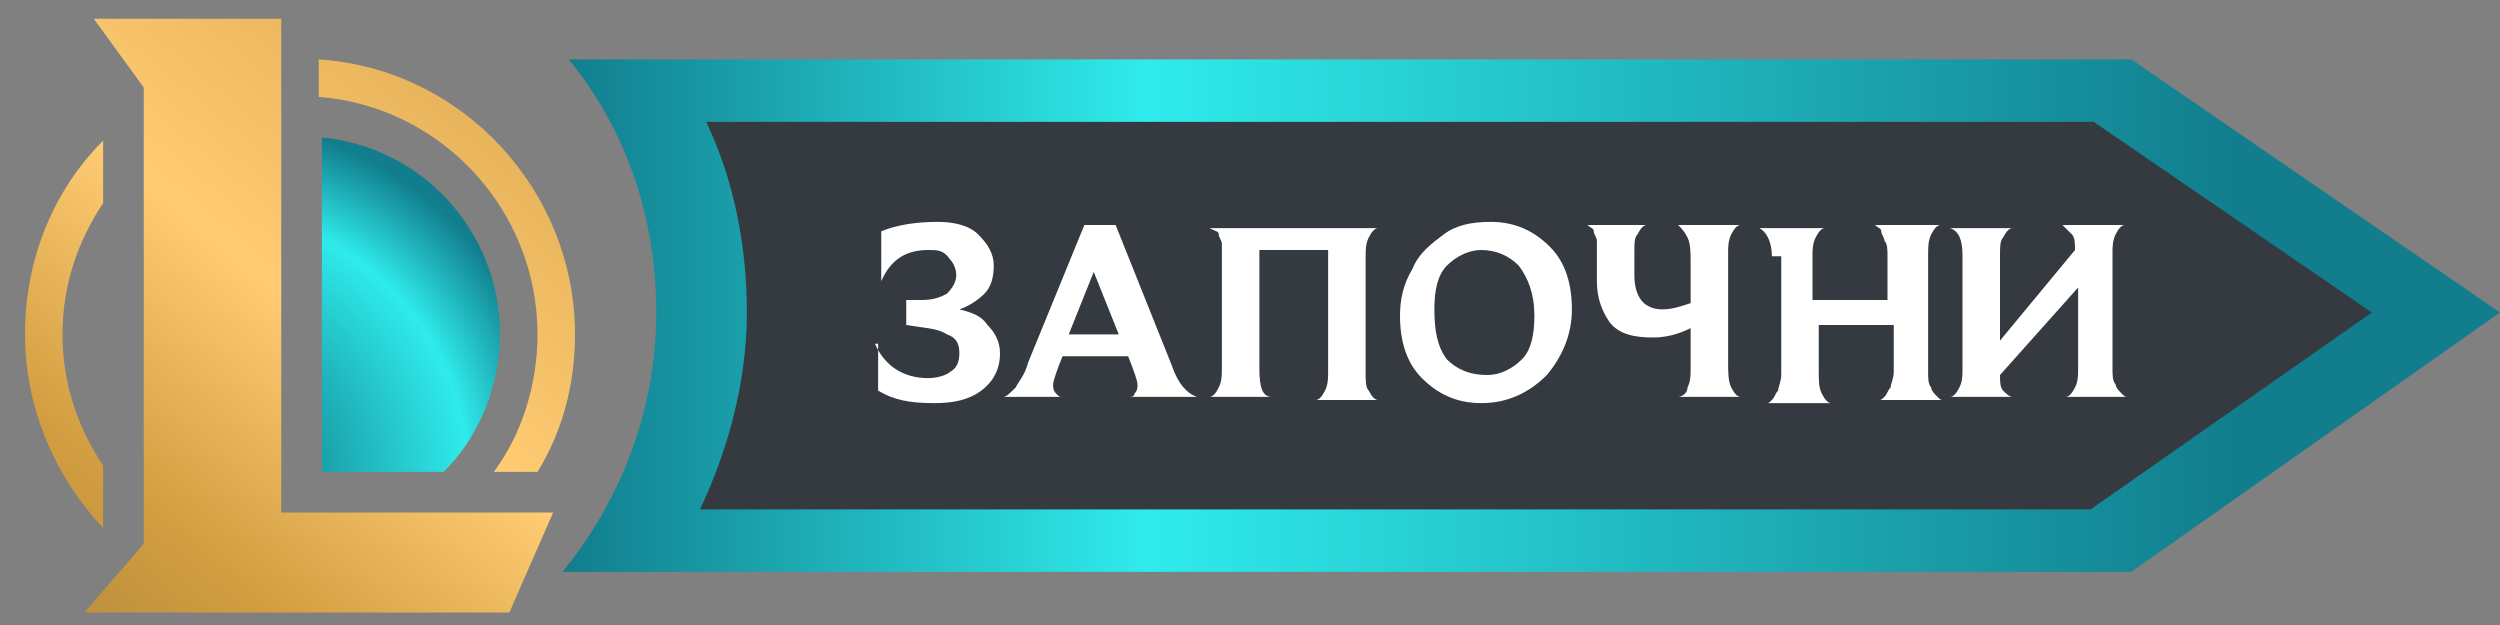 <?xml version="1.0" encoding="utf-8"?>
<!-- Generator: Adobe Illustrator 26.0.0, SVG Export Plug-In . SVG Version: 6.00 Build 0)  -->
<svg version="1.1" id="katman_1" xmlns="http://www.w3.org/2000/svg" xmlns:xlink="http://www.w3.org/1999/xlink" x="0px" y="0px"
	 viewBox="0 0 80 20" style="enable-background:new 0 0 80 20;" xml:space="preserve">
<rect x="0" y="0" width="80" height="20" fill="#808080" stroke="none"/>
<style type="text/css">
	.st0{fill:url(#SVGID_1_);}
	.st1{fill:url(#SVGID_00000134928653442886018360000005325543031658641557_);}
	.st2{fill:url(#SVGID_00000043417104647834298970000004842342746624985784_);}
	.st3{fill:url(#SVGID_00000116937552619089277340000010461054689532272029_);}
	.st4{fill:#343A40;}
	.st5{fill:url(#SVGID_00000107564690167791619630000004227343870973136562_);}
	.st6{enable-background:new    ;}
	.st7{fill:#FFFFFF;}
</style>
<linearGradient id="SVGID_1_" gradientUnits="userSpaceOnUse" x1="0.485" y1="166.95" x2="17.966" y2="145.973" gradientTransform="matrix(1 0 0 1 0 -145.852)">
	<stop  offset="0" style="stop-color:#AF893D"/>
	<stop  offset="0.234" style="stop-color:#D29D40"/>
	<stop  offset="0.531" style="stop-color:#FFCC74"/>
	<stop  offset="0.823" style="stop-color:#E8B55D"/>
</linearGradient>
<path class="st0" d="M9,0.6H3l1.6,2.2v14.6l-1.9,2.2h13.6l1.4-3.2H9V0.6z"/>
<linearGradient id="SVGID_00000033338945068682367660000016153822174870230942_" gradientUnits="userSpaceOnUse" x1="-2.981" y1="164.062" x2="14.5" y2="143.085" gradientTransform="matrix(1 0 0 1 0 -145.852)">
	<stop  offset="0" style="stop-color:#AF893D"/>
	<stop  offset="0.234" style="stop-color:#D29D40"/>
	<stop  offset="0.531" style="stop-color:#FFCC74"/>
	<stop  offset="0.823" style="stop-color:#E8B55D"/>
</linearGradient>
<path style="fill:url(#SVGID_00000033338945068682367660000016153822174870230942_);" d="M3.3,4.5c-1.6,1.6-2.5,3.8-2.5,6.2
	s1,4.6,2.5,6.2l0,0v-2C2.5,13.7,2,12.3,2,10.7s0.5-3,1.3-4.2V4.5z"/>
<linearGradient id="SVGID_00000013157700796886550250000000735193827374395310_" gradientUnits="userSpaceOnUse" x1="2.088" y1="168.286" x2="19.569" y2="147.309" gradientTransform="matrix(1 0 0 1 0 -145.852)">
	<stop  offset="0" style="stop-color:#AF893D"/>
	<stop  offset="0.234" style="stop-color:#D29D40"/>
	<stop  offset="0.531" style="stop-color:#FFCC74"/>
	<stop  offset="0.823" style="stop-color:#E8B55D"/>
</linearGradient>
<path style="fill:url(#SVGID_00000013157700796886550250000000735193827374395310_);" d="M15.8,15.1c0.9-1.2,1.4-2.8,1.4-4.4
	c0-4-3.1-7.3-7-7.6V1.9c4.6,0.3,8.2,4.2,8.2,8.8c0,1.6-0.4,3.1-1.2,4.4H15.8z"/>
<radialGradient id="SVGID_00000044888110853539549890000017139843320482260902_" cx="-355.66" cy="-143.847" r="1" gradientTransform="matrix(8.865 -9.815 9.815 8.865 4571.227 -2200.422)" gradientUnits="userSpaceOnUse">
	<stop  offset="0.119" style="stop-color:#117D8D"/>
	<stop  offset="0.642" style="stop-color:#2FEBEB"/>
	<stop  offset="0.866" style="stop-color:#117D8D"/>
</radialGradient>
<path style="fill:url(#SVGID_00000044888110853539549890000017139843320482260902_);" d="M14.2,15.1c1.1-1.1,1.8-2.7,1.8-4.4
	c0-3.3-2.5-6-5.7-6.3v10.7H14.2z"/>
<g>
	<polygon class="st4" points="21,3 67.3,3 77.1,9.4 67.5,16.9 21.9,16.9 	"/>
	
		<linearGradient id="SVGID_00000061435385319719874770000002727311397813534375_" gradientUnits="userSpaceOnUse" x1="18" y1="88.1" x2="80" y2="88.1" gradientTransform="matrix(1 0 0 1 0 -78)">
		<stop  offset="0" style="stop-color:#117D8D"/>
		<stop  offset="0.302" style="stop-color:#2FEBEB"/>
		<stop  offset="0.866" style="stop-color:#117D8D"/>
	</linearGradient>
	<path style="fill:url(#SVGID_00000061435385319719874770000002727311397813534375_);" d="M67,3.9l8.9,6.1l-9,6.3H22.4
		c0.9-1.9,1.5-4.1,1.5-6.3c0-2.1-0.4-4.2-1.3-6.1L67,3.9 M68.2,1.9h-50c1.8,2.2,2.8,5,2.8,8.1c0,3.2-1.2,6.1-3,8.3h50.2L80,10
		L68.2,1.9L68.2,1.9z"/>
</g>
<g class="st6">
	<path class="st7" d="M28,11c0.3,0.7,0.9,1.1,1.7,1.1c0.3,0,0.6-0.1,0.7-0.2c0.2-0.1,0.3-0.3,0.3-0.6c0-0.3-0.1-0.5-0.4-0.6
		c-0.3-0.2-0.7-0.2-1.3-0.3V9.6h0.5c0.4,0,0.6-0.1,0.8-0.2c0.2-0.2,0.3-0.4,0.3-0.6c0-0.2-0.1-0.4-0.2-0.5C30.2,8,30,8,29.7,8
		C29,8,28.5,8.3,28.2,9V7.4c0.5-0.2,1.1-0.3,1.8-0.3c0.5,0,1,0.1,1.3,0.4s0.5,0.6,0.5,1c0,0.4-0.1,0.7-0.3,0.9
		c-0.2,0.2-0.5,0.4-0.8,0.5c0.4,0.1,0.7,0.2,0.9,0.5c0.2,0.2,0.4,0.5,0.4,0.9c0,0.5-0.2,0.9-0.6,1.2c-0.4,0.3-0.9,0.4-1.5,0.4
		c-0.8,0-1.3-0.1-1.8-0.4V11z"/>
	<path class="st7" d="M34.7,7.2h1l1.8,4.5c0.2,0.6,0.5,0.9,0.8,1h-2.2c0.1,0,0.2,0,0.2-0.1c0.1-0.1,0.1-0.2,0.1-0.3
		c0-0.1-0.1-0.4-0.3-0.9H34c-0.2,0.5-0.3,0.8-0.3,0.9c0,0.1,0,0.2,0.1,0.3c0.1,0.1,0.1,0.1,0.2,0.1h-1.9c0.1,0,0.2-0.1,0.4-0.3
		c0.1-0.2,0.3-0.4,0.4-0.8L34.7,7.2z M35.8,10.7l-0.8-2l-0.8,2H35.8z"/>
	<path class="st7" d="M39.1,8.2c0-0.2,0-0.3,0-0.4c0-0.1-0.1-0.2-0.1-0.3c0-0.1-0.1-0.1-0.3-0.2h5.4c-0.1,0-0.2,0.1-0.3,0.3
		c-0.1,0.2-0.1,0.4-0.1,0.6v3.7c0,0.3,0,0.5,0.1,0.6c0.1,0.2,0.2,0.3,0.3,0.3h-2c0.1,0,0.2-0.1,0.3-0.3c0.1-0.2,0.1-0.4,0.1-0.6V8
		h-2.2v3.8c0,0.6,0.1,0.9,0.4,0.9h-2c0.1,0,0.2-0.1,0.3-0.3c0.1-0.2,0.1-0.4,0.1-0.6V8.2z"/>
	<path class="st7" d="M47.4,12.9c-0.8,0-1.4-0.3-1.9-0.8c-0.5-0.5-0.7-1.2-0.7-2c0-0.5,0.1-1,0.4-1.5c0.2-0.5,0.6-0.8,1-1.1
		c0.4-0.3,0.9-0.4,1.5-0.4c0.8,0,1.4,0.3,1.9,0.8c0.5,0.5,0.7,1.2,0.7,2c0,0.8-0.3,1.5-0.8,2.1C48.9,12.6,48.2,12.9,47.4,12.9z
		 M47.6,12c0.4,0,0.8-0.2,1.1-0.5c0.3-0.3,0.4-0.8,0.4-1.4c0-0.7-0.2-1.2-0.5-1.6C48.3,8.2,47.9,8,47.4,8c-0.4,0-0.8,0.2-1.1,0.5
		c-0.3,0.3-0.4,0.8-0.4,1.4c0,0.7,0.1,1.2,0.4,1.6C46.6,11.8,47,12,47.6,12z"/>
	<path class="st7" d="M51.1,8.1c0-0.2,0-0.3,0-0.4c0-0.1-0.1-0.2-0.1-0.3c0-0.1-0.1-0.1-0.2-0.2h1.9c-0.1,0-0.2,0.1-0.3,0.3
		c-0.1,0.1-0.1,0.3-0.1,0.5v0.8c0,0.7,0.3,1.1,0.9,1.1c0.3,0,0.6-0.1,0.9-0.2V8.4c0-0.3,0-0.6-0.1-0.8s-0.2-0.3-0.3-0.4h2
		c-0.1,0-0.2,0.1-0.3,0.3c-0.1,0.2-0.1,0.4-0.1,0.6v3.5c0,0.3,0,0.6,0.1,0.8c0.1,0.2,0.2,0.3,0.3,0.3h-2c0.1,0,0.3-0.1,0.3-0.3
		c0.1-0.2,0.1-0.4,0.1-0.6v-1.3c-0.4,0.2-0.8,0.3-1.2,0.3c-0.6,0-1.1-0.1-1.4-0.5C51.3,10,51.1,9.6,51.1,9V8.1z"/>
	<path class="st7" d="M56.7,8.2c0-0.5-0.2-0.8-0.4-0.9h2.1c-0.1,0-0.2,0.1-0.3,0.3c-0.1,0.2-0.1,0.4-0.1,0.6v1.4h2.4V8.2
		c0-0.2,0-0.4-0.1-0.5c0-0.1-0.1-0.2-0.1-0.3s-0.1-0.1-0.2-0.2h2.1c-0.1,0-0.2,0.1-0.3,0.3c-0.1,0.2-0.1,0.4-0.1,0.7v3.7
		c0,0.2,0,0.4,0.1,0.5c0,0.1,0.1,0.2,0.2,0.3c0.1,0.1,0.1,0.1,0.2,0.1h-2.1c0.1,0,0.1,0,0.2-0.1c0.1-0.1,0.1-0.2,0.2-0.3
		c0-0.1,0.1-0.3,0.1-0.5v-1.5h-2.4v1.5c0,0.3,0,0.5,0.1,0.7c0.1,0.2,0.2,0.3,0.3,0.3h-2.1c0.1,0,0.1,0,0.2-0.1
		c0.1-0.1,0.1-0.2,0.2-0.3c0-0.1,0.1-0.3,0.1-0.5V8.2z"/>
	<path class="st7" d="M62.8,8.2c0-0.5-0.1-0.8-0.4-0.9h2c-0.1,0-0.2,0.1-0.3,0.3C64,7.7,64,7.9,64,8.2v2.7L66.4,8
		c0-0.2,0-0.4-0.1-0.5S66.1,7.3,66,7.2h2c-0.1,0-0.2,0.1-0.3,0.3c-0.1,0.2-0.1,0.4-0.1,0.6v3.7c0,0.2,0,0.4,0.1,0.5
		c0,0.1,0.1,0.2,0.2,0.3c0.1,0.1,0.1,0.1,0.2,0.1h-2c0.1,0,0.2-0.1,0.3-0.3c0.1-0.2,0.1-0.4,0.1-0.6V9.2L64,12c0,0.2,0,0.4,0.1,0.5
		c0.1,0.1,0.2,0.2,0.3,0.2h-2c0.1,0,0.2-0.1,0.3-0.3c0.1-0.2,0.1-0.4,0.1-0.6V8.2z"/>
</g>
</svg>
